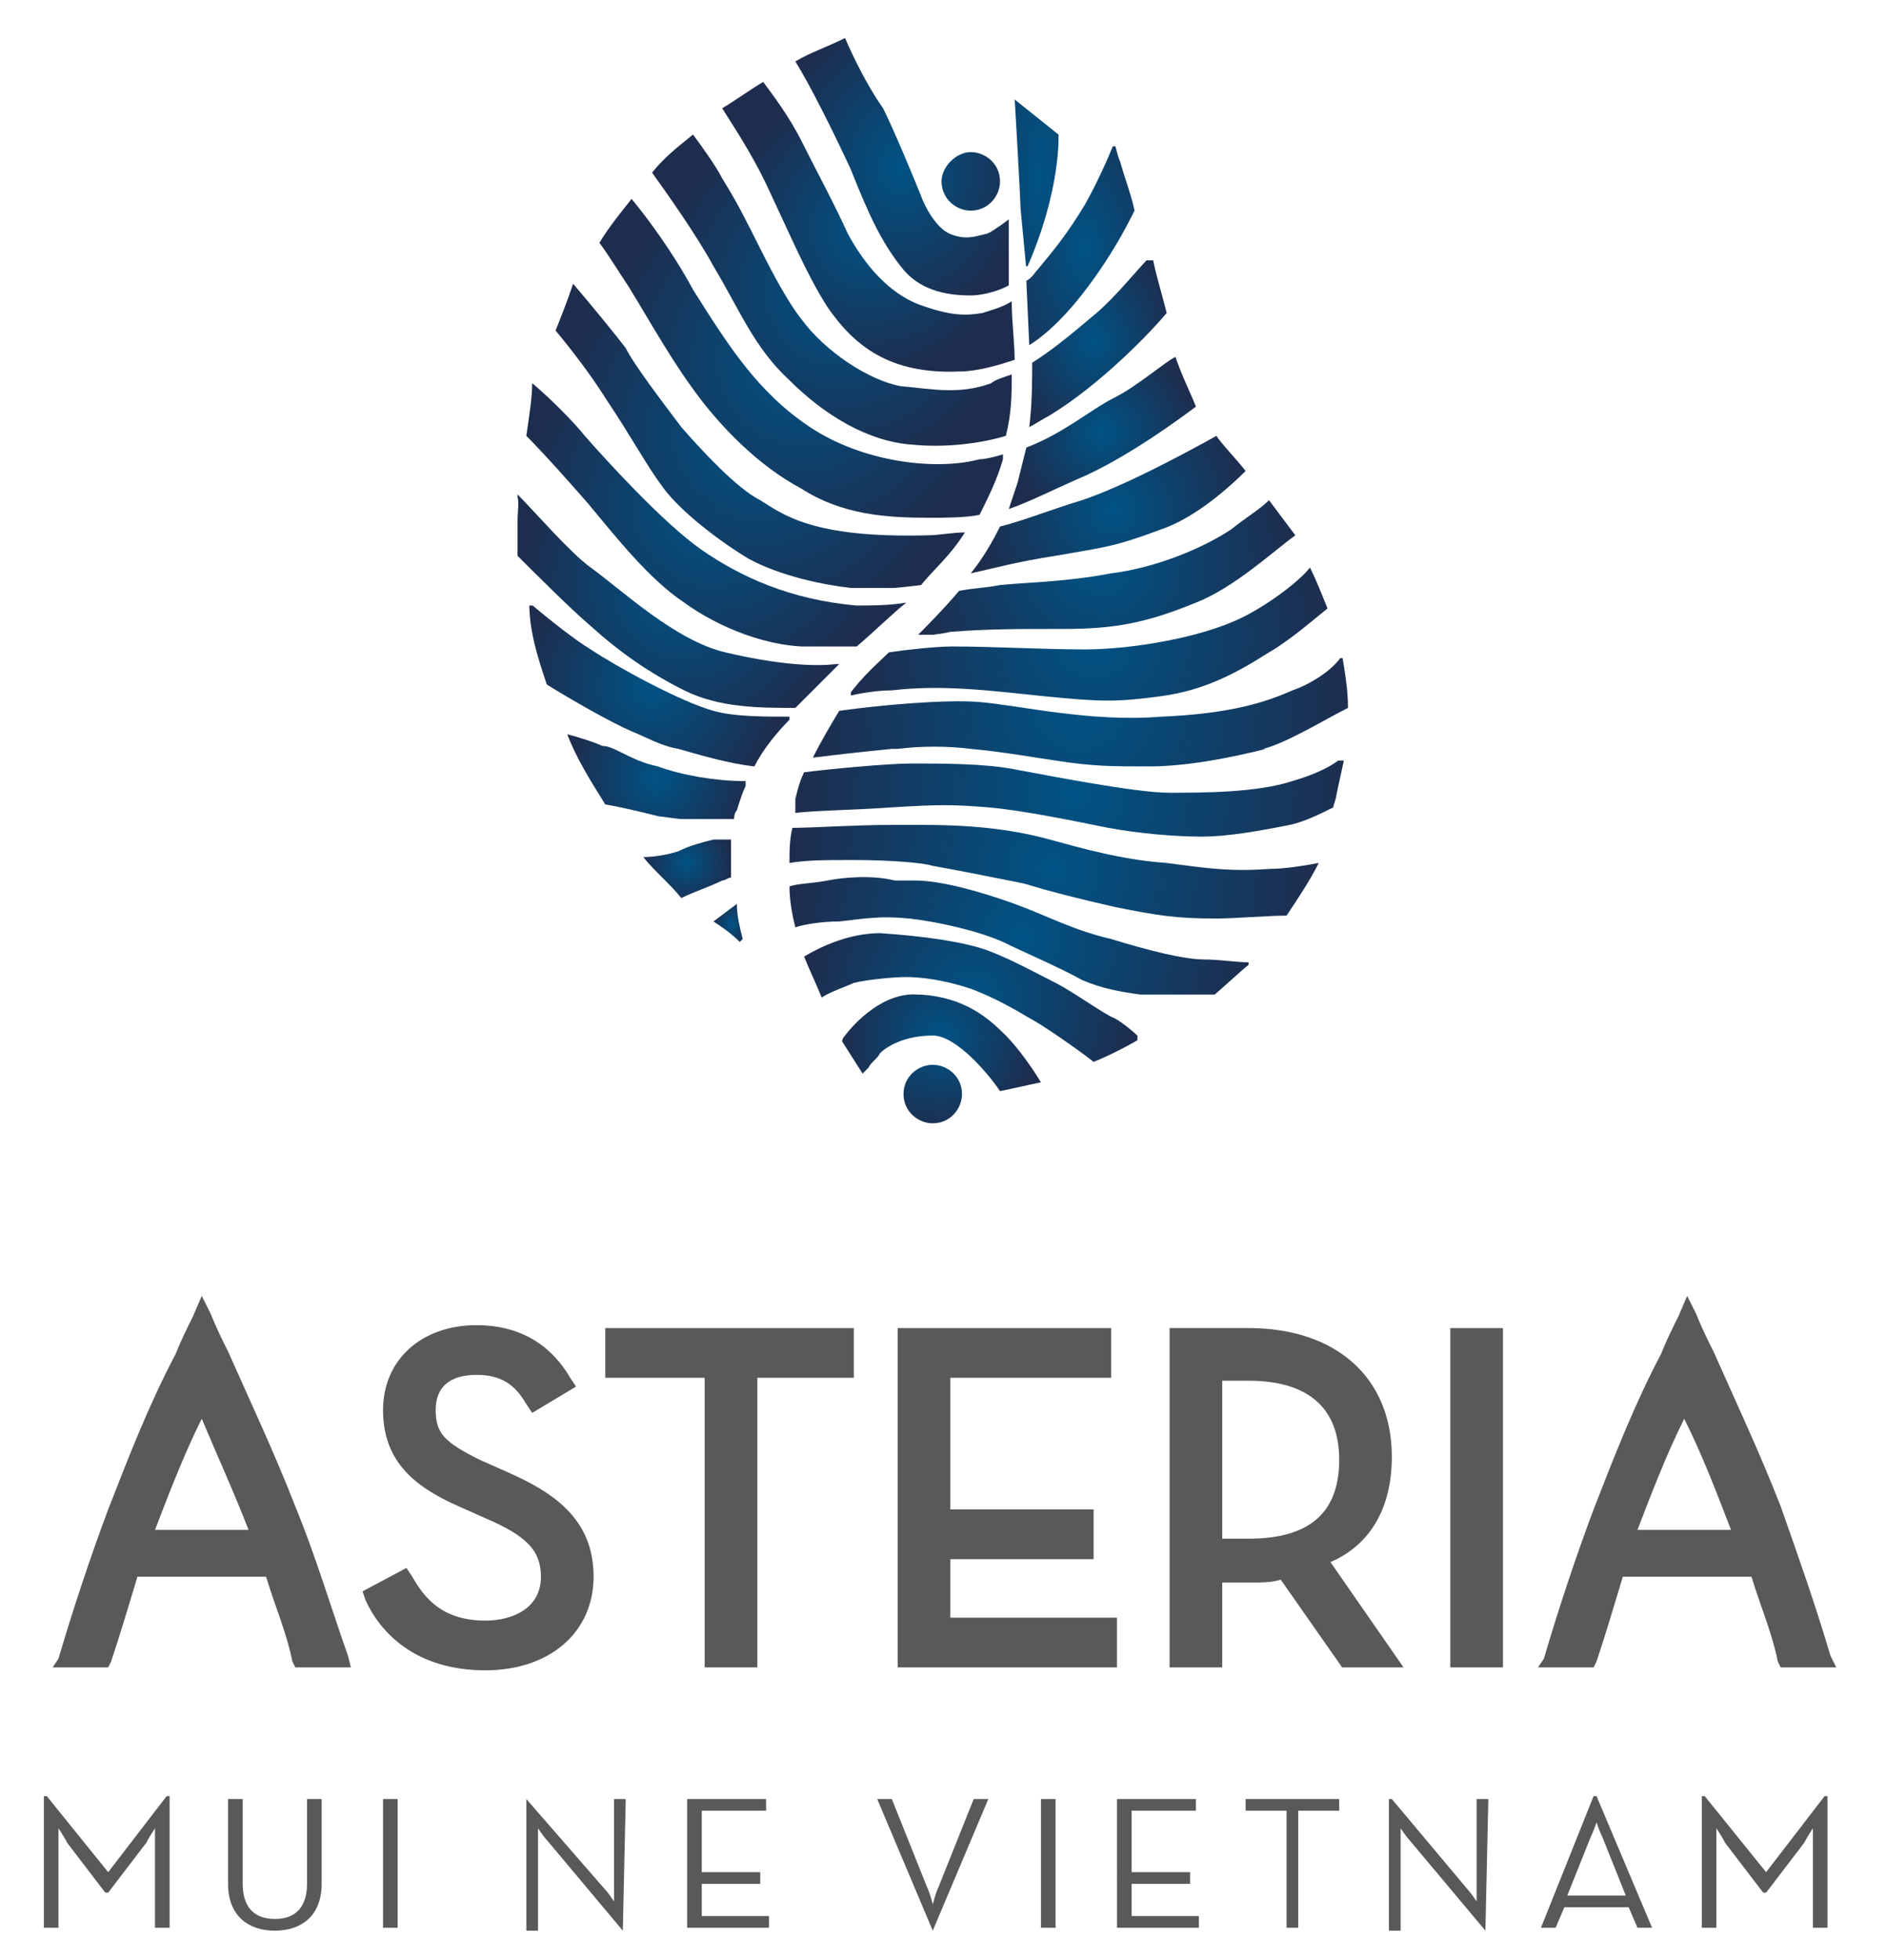 <?xml version="1.0" encoding="UTF-8"?>
<!-- Generator: Adobe Illustrator 27.8.1, SVG Export Plug-In . SVG Version: 6.00 Build 0)  -->
<svg xmlns="http://www.w3.org/2000/svg" xmlns:xlink="http://www.w3.org/1999/xlink" version="1.1" id="Layer_1" x="0px" y="0px" viewBox="0 0 64.5 67" style="enable-background:new 0 0 64.5 67;" xml:space="preserve">
<style type="text/css">
	.st0{fill:#58595B;}
	
		.st1{clip-path:url(#SVGID_00000012432588246623533360000000548206968553764031_);fill:url(#SVGID_00000080192425483967084120000016832475664825178249_);}
	.st2{clip-path:url(#SVGID_00000012465281723581260820000005446567763639159690_);}
	
		.st3{clip-path:url(#SVGID_00000166678174140498138730000017564436193757442178_);fill:url(#SVGID_00000144322641100992222000000002506029383479018146_);}
	
		.st4{clip-path:url(#SVGID_00000150078420658165042540000000498527108998991020_);fill:url(#SVGID_00000114794627939970953870000014786399700163735473_);}
	
		.st5{clip-path:url(#SVGID_00000103945013169342778820000002015701177836487604_);fill:url(#SVGID_00000139292042285080533550000012800293904128627607_);}
	
		.st6{clip-path:url(#SVGID_00000111904136547636893490000000307398258781542569_);fill:url(#SVGID_00000073710617527576837900000014653905261112686737_);}
	
		.st7{clip-path:url(#SVGID_00000145058274332000498790000013834907508280720571_);fill:url(#SVGID_00000050644574481959932190000013396418325032705675_);}
	
		.st8{clip-path:url(#SVGID_00000142149287126515218660000003032009047017437608_);fill:url(#SVGID_00000106116989280264788780000011168080463334587034_);}
	
		.st9{clip-path:url(#SVGID_00000128470395790343266030000006681878849877806774_);fill:url(#SVGID_00000132074017636631557620000005718651290681439664_);}
	
		.st10{clip-path:url(#SVGID_00000160161523305304263690000010806779392436976566_);fill:url(#SVGID_00000069379055845877509740000007938835081483191727_);}
	
		.st11{clip-path:url(#SVGID_00000054256902440188042270000004079058668882322078_);fill:url(#SVGID_00000083782822714504023280000017267543280359960747_);}
	
		.st12{clip-path:url(#SVGID_00000094607969743022045470000014115261740756946583_);fill:url(#SVGID_00000085970263854083806040000008269214661784724614_);}
	
		.st13{clip-path:url(#SVGID_00000043432167743857234340000009935235481057695667_);fill:url(#SVGID_00000035524561869027260130000008066329641463343775_);}
	
		.st14{clip-path:url(#SVGID_00000118364241306834900240000015733413603504436888_);fill:url(#SVGID_00000132786868898330091390000012740042609569024411_);}
	.st15{clip-path:url(#SVGID_00000098214328770322389700000013751507879381789338_);}
	
		.st16{clip-path:url(#SVGID_00000129164134162277905920000006976303651646912143_);fill:url(#SVGID_00000079443708335944037570000008629479447705172141_);}
	
		.st17{clip-path:url(#SVGID_00000116237857109760356910000004281598171225733304_);fill:url(#SVGID_00000089572348212394018270000015150120375830299027_);}
	
		.st18{clip-path:url(#SVGID_00000154424737434905032190000003395618993987387296_);fill:url(#SVGID_00000091698141196815272640000015583617041739120545_);}
	
		.st19{clip-path:url(#SVGID_00000173840555814719840940000006533186687451565466_);fill:url(#SVGID_00000023993059511195302410000007144259707878955938_);}
	
		.st20{clip-path:url(#SVGID_00000176003193362043346780000000237881972391642023_);fill:url(#SVGID_00000165938645743388669370000017857882748933908097_);}
	
		.st21{clip-path:url(#SVGID_00000033364500468377186470000007980370874596971665_);fill:url(#SVGID_00000138571047905445800380000003687982316097089674_);}
	
		.st22{clip-path:url(#SVGID_00000115488716126760310450000017363590436817005225_);fill:url(#SVGID_00000034788541702265923090000010072473466949712822_);}
	
		.st23{clip-path:url(#SVGID_00000018953559174138929160000013799863330833442220_);fill:url(#SVGID_00000103240565175823246050000004733095782754496928_);}
	
		.st24{clip-path:url(#SVGID_00000018955866415008752620000017735079336318459530_);fill:url(#SVGID_00000029744132493921130350000013638326671853371524_);}
	
		.st25{clip-path:url(#SVGID_00000084492020306872399320000011375464947379466625_);fill:url(#SVGID_00000032619547686541218930000002803789072028326036_);}
	
		.st26{clip-path:url(#SVGID_00000098903741047650194990000005807402141325999533_);fill:url(#SVGID_00000168086581296803819060000012039124865913646976_);}
	
		.st27{clip-path:url(#SVGID_00000129184480105249915320000011010554275179992456_);fill:url(#SVGID_00000031895630819804511080000000738120277637338550_);}
	
		.st28{clip-path:url(#SVGID_00000042726844763244317330000010438464348605061281_);fill:url(#SVGID_00000065036238826410818910000016710626819525097093_);}
	
		.st29{clip-path:url(#SVGID_00000011735615719606985040000001816664625285823419_);fill:url(#SVGID_00000097501662117547982750000017256648523277891239_);}
</style>
<g>
	<path class="st0" d="M5.3,52.3C5.3,52.3,5.3,52.3,5.3,52.3c0.5-1.3,1-2.6,1.6-3.8C7.4,49.7,8,51,8.5,52.3c0,0,0,0,0,0H5.3z    M10.1,51.5c-0.7-1.8-1.5-3.5-2.3-5.3c-0.2-0.4-0.4-0.8-0.6-1.3l-0.3-0.6L6.6,45c-0.2,0.4-0.4,0.8-0.6,1.3   c-0.9,1.7-1.6,3.5-2.3,5.3c-0.6,1.6-1.2,3.4-1.7,5.1L1.8,57h1.9l0.1-0.2c0.3-0.9,0.6-1.9,0.9-2.9h4.4c0.3,1,0.7,1.9,0.9,2.9   l0.1,0.2H12l-0.1-0.4C11.3,54.9,10.8,53.2,10.1,51.5"></path>
	<path class="st0" d="M17.3,50.3l-0.9-0.4c-1.2-0.6-1.5-0.9-1.5-1.7c0-0.8,0.5-1.2,1.4-1.2c0.8,0,1.3,0.3,1.7,1l0.2,0.3l1.5-0.9   l-0.2-0.3c-0.7-1.2-1.8-1.8-3.2-1.8c-1.9,0-3.2,1.2-3.2,2.9c0,1.7,1,2.6,2.6,3.3l0.9,0.4c1.4,0.6,1.9,1.1,1.9,2   c0,1.1-1,1.5-1.9,1.5c-1.5,0-2.1-0.8-2.5-1.5l-0.2-0.3l-1.5,0.8l0.1,0.3c0.5,1.1,1.7,2.4,4.1,2.4c2.2,0,3.7-1.3,3.7-3.2   C20.3,51.9,18.9,51,17.3,50.3"></path>
	<polygon class="st0" points="20.7,47.1 24.1,47.1 24.1,57 25.9,57 25.9,47.1 29.2,47.1 29.2,45.4 20.7,45.4  "></polygon>
	<rect x="49.6" y="45.4" class="st0" width="1.8" height="11.6"></rect>
	<path class="st0" d="M56,52.3C56.1,52.3,56.1,52.3,56,52.3c0.5-1.3,1-2.6,1.6-3.8c0.6,1.2,1.1,2.5,1.6,3.8c0,0,0,0,0,0H56z    M62.6,56.6c-0.5-1.7-1.1-3.4-1.7-5.1c-0.7-1.8-1.5-3.5-2.3-5.3c-0.2-0.4-0.4-0.8-0.6-1.3l-0.3-0.6L57.4,45   c-0.2,0.4-0.4,0.8-0.6,1.3c-0.9,1.7-1.6,3.5-2.3,5.3c-0.6,1.6-1.2,3.4-1.7,5.1L52.6,57h1.9l0.1-0.2c0.3-0.9,0.6-1.9,0.9-2.9h4.4   c0.3,1,0.7,1.9,0.9,2.9l0.1,0.2h1.9L62.6,56.6z"></path>
	<path class="st0" d="M41.8,52.5v-5.3h0.9c2,0,3.1,0.9,3.1,2.7c0,1.8-1,2.7-3.1,2.7H41.8z M47.6,49.8c0-2.7-1.9-4.4-4.9-4.4H40V57   h1.8v-2.9h1c0.3,0,0.7,0,1-0.1l2.1,3H48l-2.5-3.6C46.9,52.8,47.6,51.5,47.6,49.8"></path>
	<polygon class="st0" points="32.5,53.3 37.4,53.3 37.4,51.6 32.5,51.6 32.5,47.1 38,47.1 38,45.4 30.7,45.4 30.7,57 38.2,57    38.2,55.3 32.5,55.3  "></polygon>
	<g>
		<defs>
			<path id="SVGID_1_" d="M32.2,6.2c0,0.6,0.5,1,1,1c0.6,0,1-0.5,1-1c0-0.6-0.5-1-1-1C32.7,5.2,32.2,5.7,32.2,6.2 M27.2,2.1     c0.5,0.8,1.3,2.4,1.9,3.7c0.6,1.5,1,2.4,1.7,3.3c0.6,0.8,1.5,1,2.4,1c0.3,0,0.9-0.1,1.4-0.4c0-0.6-0.1-1.4-0.1-2.2     C34.1,7.8,33.8,8,33.7,8c-0.4,0.1-0.7,0.2-1.2,0c-0.5-0.2-0.9-1-1-1.3c-0.2-0.5-0.9-2.2-1.3-3C29.7,3,29.2,2,28.9,1.3     C28.3,1.6,27.7,1.8,27.2,2.1"></path>
		</defs>
		<clipPath id="SVGID_00000080909705664177178220000016229275964134653057_">
			<use xlink:href="#SVGID_1_" style="overflow:visible;"></use>
		</clipPath>
		
			<radialGradient id="SVGID_00000109716143892568615420000001062937732519132838_" cx="-353.23" cy="454.641" r="0.159" gradientTransform="matrix(27.866 0 0 -33.833 9873.966 15387.567)" gradientUnits="userSpaceOnUse">
			<stop offset="0" style="stop-color:#005385"></stop>
			<stop offset="1" style="stop-color:#1E2D4E"></stop>
		</radialGradient>
		
			<rect x="27.2" y="1.3" style="clip-path:url(#SVGID_00000080909705664177178220000016229275964134653057_);fill:url(#SVGID_00000109716143892568615420000001062937732519132838_);" width="7.3" height="8.9"></rect>
	</g>
	<g>
		<defs>
			<path id="SVGID_00000147931806475190008970000014182140355889871765_" d="M32.2,6.2c0,0.6,0.5,1,1,1c0.6,0,1-0.5,1-1     c0-0.6-0.5-1-1-1C32.7,5.2,32.2,5.7,32.2,6.2 M27.2,2.1c0.5,0.8,1.3,2.4,1.9,3.7c0.6,1.5,1,2.4,1.7,3.3c0.6,0.8,1.5,1,2.4,1     c0.3,0,0.9-0.1,1.4-0.4c0-0.6-0.1-1.4-0.1-2.2C34.1,7.8,33.8,8,33.7,8c-0.4,0.1-0.7,0.2-1.2,0c-0.5-0.2-0.9-1-1-1.3     c-0.2-0.5-0.9-2.2-1.3-3C29.7,3,29.2,2,28.9,1.3C28.3,1.6,27.7,1.8,27.2,2.1"></path>
		</defs>
		<clipPath id="SVGID_00000066500254683229924250000006618011967490546323_">
			<use xlink:href="#SVGID_00000147931806475190008970000014182140355889871765_" style="overflow:visible;"></use>
		</clipPath>
		<g style="clip-path:url(#SVGID_00000066500254683229924250000006618011967490546323_);">
			<defs>
				<rect id="SVGID_00000168806639048555380510000010810184982301220533_" x="26" y="-12.7" width="7.3" height="8.7"></rect>
			</defs>
			<clipPath id="SVGID_00000011023561131221294750000011588088298273266853_">
				<use xlink:href="#SVGID_00000168806639048555380510000010810184982301220533_" style="overflow:visible;"></use>
			</clipPath>
			
				<radialGradient id="SVGID_00000125588471182845472030000007331658078410651304_" cx="-353.034" cy="452.001" r="0.159" gradientTransform="matrix(27.006 0 0 -32.03 9563.506 14468.773)" gradientUnits="userSpaceOnUse">
				<stop offset="0" style="stop-color:#AB3E96"></stop>
				<stop offset="0.27" style="stop-color:#A33B92"></stop>
				<stop offset="0.695" style="stop-color:#8C3488"></stop>
				<stop offset="1" style="stop-color:#782E7E"></stop>
			</radialGradient>
			
				<rect x="26" y="-12.7" style="clip-path:url(#SVGID_00000011023561131221294750000011588088298273266853_);fill:url(#SVGID_00000125588471182845472030000007331658078410651304_);" width="7.3" height="8.7"></rect>
		</g>
	</g>
	<g>
		<defs>
			<path id="SVGID_00000111892860505774850870000018282034992832405647_" d="M20.7,27.5c0.6,0.1,1.4,0.3,1.8,0.4     c0.7,0.1,1.6,0.2,2.1,0.2c0.1,0,0.3,0,0.5,0c0-0.1,0-0.3,0.1-0.4c0.1-0.3,0.2-0.7,0.4-1l-0.2,0c-0.9,0-2.1-0.2-2.9-0.5     c-0.5-0.1-0.9-0.3-1.3-0.5h0c-0.2-0.1-0.4-0.2-0.6-0.2c-0.2-0.1-0.8-0.3-1.2-0.4C19.7,25.9,20.2,26.7,20.7,27.5"></path>
		</defs>
		<clipPath id="SVGID_00000170963993095935043980000004092684538714175385_">
			<use xlink:href="#SVGID_00000111892860505774850870000018282034992832405647_" style="overflow:visible;"></use>
		</clipPath>
		
			<radialGradient id="SVGID_00000147901653486812280280000016924980509217235840_" cx="-351.476" cy="457.087" r="0.159" gradientTransform="matrix(19.622 0 0 -19.622 6919.142 8995.573)" gradientUnits="userSpaceOnUse">
			<stop offset="0" style="stop-color:#005385"></stop>
			<stop offset="1" style="stop-color:#1E2D4E"></stop>
		</radialGradient>
		
			<rect x="19.3" y="25" style="clip-path:url(#SVGID_00000170963993095935043980000004092684538714175385_);fill:url(#SVGID_00000147901653486812280280000016924980509217235840_);" width="6.2" height="3"></rect>
	</g>
	<g>
		<defs>
			<path id="SVGID_00000026885844143144908520000015264032292973105588_" d="M24.4,31.5c0.3,0.2,0.6,0.4,0.9,0.7l0.1-0.1     c-0.1-0.4-0.2-0.8-0.2-1.2L24.4,31.5z"></path>
		</defs>
		<clipPath id="SVGID_00000164507842303755751790000014289425717070647997_">
			<use xlink:href="#SVGID_00000026885844143144908520000015264032292973105588_" style="overflow:visible;"></use>
		</clipPath>
		
			<radialGradient id="SVGID_00000081616931193416810100000000999226407757105300_" cx="-352.639" cy="456.872" r="0.159" gradientTransform="matrix(4.079 0 0 -5.223 1463.427 2417.827)" gradientUnits="userSpaceOnUse">
			<stop offset="0" style="stop-color:#005385"></stop>
			<stop offset="1" style="stop-color:#1E2D4E"></stop>
		</radialGradient>
		
			<rect x="24.4" y="30.9" style="clip-path:url(#SVGID_00000164507842303755751790000014289425717070647997_);fill:url(#SVGID_00000081616931193416810100000000999226407757105300_);" width="1" height="1.3"></rect>
	</g>
	<g>
		<defs>
			<path id="SVGID_00000079463107655127831780000005202933236493758373_" d="M24.4,28.7c-0.4,0.1-0.8,0.2-1.2,0.4     c-0.3,0.1-0.8,0.2-1.2,0.2c0.4,0.5,0.9,0.9,1.3,1.4c0.4-0.2,1-0.4,1.4-0.6c0.1,0,0.2-0.1,0.3-0.1c0-0.4,0-0.9,0-1.3L24.4,28.7z"></path>
		</defs>
		<clipPath id="SVGID_00000139986845459060063010000004306870713546732724_">
			<use xlink:href="#SVGID_00000079463107655127831780000005202933236493758373_" style="overflow:visible;"></use>
		</clipPath>
		
			<radialGradient id="SVGID_00000087383605140280796960000010238805184234015872_" cx="-351.528" cy="456.759" r="0.159" gradientTransform="matrix(9.529 0 0 -9.529 3373.169 4381.985)" gradientUnits="userSpaceOnUse">
			<stop offset="0" style="stop-color:#005385"></stop>
			<stop offset="1" style="stop-color:#1E2D4E"></stop>
		</radialGradient>
		
			<rect x="22" y="28.6" style="clip-path:url(#SVGID_00000139986845459060063010000004306870713546732724_);fill:url(#SVGID_00000087383605140280796960000010238805184234015872_);" width="3" height="2.1"></rect>
	</g>
	<g>
		<defs>
			<path id="SVGID_00000004514077092270067110000008439528853122796424_" d="M19,11.3c0.5,0.6,1.2,1.5,1.7,2.3c1,1.5,1.4,2.3,2,3.1     c0.6,0.8,1.9,1.8,2.9,2.4c1.1,0.6,2.6,0.9,3.5,1c0.6,0.1,1.6,0,2.4-0.1c0.4-0.5,1-1,1.5-1.8c-0.4,0-0.9,0.1-1.3,0.1     c-3.9,0.1-4.9-0.7-5.7-1.2c-0.8-0.4-2-1.7-2.7-2.5c-0.6-0.8-1.6-2.1-1.9-2.7c-0.3-0.4-1.2-1.5-1.8-2.2     C19.4,10.3,19.2,10.8,19,11.3"></path>
		</defs>
		<clipPath id="SVGID_00000148646306067748503080000018391035703149544616_">
			<use xlink:href="#SVGID_00000004514077092270067110000008439528853122796424_" style="overflow:visible;"></use>
		</clipPath>
		
			<radialGradient id="SVGID_00000089537618951561587280000000644764715827368367_" cx="-352.195" cy="456.77" r="0.159" gradientTransform="matrix(44.376 0 0 -44.376 15654.918 20284.469)" gradientUnits="userSpaceOnUse">
			<stop offset="0" style="stop-color:#005385"></stop>
			<stop offset="1" style="stop-color:#1E2D4E"></stop>
		</radialGradient>
		
			<rect x="19" y="9.7" style="clip-path:url(#SVGID_00000148646306067748503080000018391035703149544616_);fill:url(#SVGID_00000089537618951561587280000000644764715827368367_);" width="14.1" height="10.4"></rect>
	</g>
	<g>
		<defs>
			<path id="SVGID_00000090277087794000449810000017403405167353791124_" d="M18,14.9c0.6,0.6,1.4,1.5,2.1,2.3     c1,1.2,2.1,2.6,3.3,3.4c1.1,0.8,2.9,1.6,4.6,1.5c0.2,0,0.4,0,0.5,0c0.2,0,0.6,0,0.8,0c0.7-0.6,1.3-1.2,1.7-1.5     c-0.6,0.1-1.2,0.1-1.7,0.1c-2.3-0.2-4-1-5.3-1.9c-1.3-0.9-3.3-3.1-4-3.9c-0.4-0.5-1.2-1.3-1.8-1.8C18.2,13.6,18.1,14.2,18,14.9"></path>
		</defs>
		<clipPath id="SVGID_00000028296455223756870470000016769743407074456996_">
			<use xlink:href="#SVGID_00000090277087794000449810000017403405167353791124_" style="overflow:visible;"></use>
		</clipPath>
		
			<radialGradient id="SVGID_00000084513834673575535130000009694750483017891263_" cx="-352.02" cy="456.931" r="0.159" gradientTransform="matrix(41.221 0 0 -41.221 14535.019 18852.5)" gradientUnits="userSpaceOnUse">
			<stop offset="0" style="stop-color:#005385"></stop>
			<stop offset="1" style="stop-color:#1E2D4E"></stop>
		</radialGradient>
		
			<rect x="18" y="13" style="clip-path:url(#SVGID_00000028296455223756870470000016769743407074456996_);fill:url(#SVGID_00000084513834673575535130000009694750483017891263_);" width="13.1" height="9.1"></rect>
	</g>
	<g>
		<defs>
			<path id="SVGID_00000061445218901360400370000011326614483166216378_" d="M17.7,17.8c0,0.4,0,0.8,0,1.2c0.7,0.7,1.8,1.8,2.5,2.4     c1,0.9,2,1.6,3.2,2.2c1.2,0.6,2.6,0.6,3.8,0.6c0.5-0.5,1-1,1.5-1.5l-0.1,0c-0.8,0.1-2.1,0-3.8-0.4c-1.7-0.4-3.5-2.1-4.6-2.9     c-0.7-0.5-1.9-1.9-2.6-2.6C17.8,17,17.7,17.4,17.7,17.8"></path>
		</defs>
		<clipPath id="SVGID_00000120535058131293187640000009105728455357526147_">
			<use xlink:href="#SVGID_00000061445218901360400370000011326614483166216378_" style="overflow:visible;"></use>
		</clipPath>
		
			<radialGradient id="SVGID_00000066508702332981799630000015726561729939280566_" cx="-351.835" cy="456.989" r="0.159" gradientTransform="matrix(34.865 0 0 -34.865 12289.942 15953.225)" gradientUnits="userSpaceOnUse">
			<stop offset="0" style="stop-color:#005385"></stop>
			<stop offset="1" style="stop-color:#1E2D4E"></stop>
		</radialGradient>
		
			<rect x="17.7" y="16.7" style="clip-path:url(#SVGID_00000120535058131293187640000009105728455357526147_);fill:url(#SVGID_00000066508702332981799630000015726561729939280566_);" width="11.1" height="7.5"></rect>
	</g>
	<g>
		<defs>
			<path id="SVGID_00000087406909720505091260000013181335114924883636_" d="M20.5,8.3c0.3,0.4,0.6,0.9,1,1.5     c0.8,1.3,1.5,2.6,2.5,3.9c0.7,0.9,1.9,2.2,3.4,3c1.4,0.9,2.9,1,4.4,1c0.5,0,1.2,0,1.7-0.1c0.3-0.6,0.6-1.2,0.8-1.9     c0-0.1,0-0.1,0.1-0.2c-0.3,0.1-0.7,0.2-0.9,0.2c-1.5,0.4-4,0.1-5.8-1.1c-1.8-1.2-2.8-2.8-4-4.7c-0.7-1.3-1.6-2.5-2.1-3.1     C21.2,7.3,20.8,7.8,20.5,8.3"></path>
		</defs>
		<clipPath id="SVGID_00000047766711224113817720000005677525288967921289_">
			<use xlink:href="#SVGID_00000087406909720505091260000013181335114924883636_" style="overflow:visible;"></use>
		</clipPath>
		
			<radialGradient id="SVGID_00000098182074869678555110000006312404880908539053_" cx="-352.369" cy="456.4" r="0.159" gradientTransform="matrix(43.503 0 0 -43.503 15356.557 19867.086)" gradientUnits="userSpaceOnUse">
			<stop offset="0" style="stop-color:#005385"></stop>
			<stop offset="1" style="stop-color:#1E2D4E"></stop>
		</radialGradient>
		
			<rect x="20.5" y="6.8" style="clip-path:url(#SVGID_00000047766711224113817720000005677525288967921289_);fill:url(#SVGID_00000098182074869678555110000006312404880908539053_);" width="13.8" height="11"></rect>
	</g>
	<g>
		<defs>
			<path id="SVGID_00000178895728101547321600000012592295771436084612_" d="M22.3,5.9c0.5,0.7,1.5,2.1,2.1,3.2     c0.9,1.5,1.4,2.8,2.6,3.9c1.2,1.2,2.7,2.1,4.2,2.2c1,0.1,2.2,0,3.2-0.3c0.2-0.8,0.2-1.4,0.2-2.1c-0.3,0.1-0.6,0.2-0.7,0.3     c-1.1,0.4-2,0.2-3.1,0.1c-1.1-0.2-2.6-1.2-3.4-2.3c-0.4-0.5-0.9-1.4-1.4-2.4c-0.5-1-0.8-1.6-1.3-2.4C24.5,5.7,24,5,23.7,4.6     C23.2,5,22.7,5.4,22.3,5.9"></path>
		</defs>
		<clipPath id="SVGID_00000150066685301190014240000013652132395215837084_">
			<use xlink:href="#SVGID_00000178895728101547321600000012592295771436084612_" style="overflow:visible;"></use>
		</clipPath>
		
			<radialGradient id="SVGID_00000093177763402693101900000009959540758909613215_" cx="-352.561" cy="455.771" r="0.159" gradientTransform="matrix(38.895 0 0 -38.895 13741.469 17737.236)" gradientUnits="userSpaceOnUse">
			<stop offset="0" style="stop-color:#005385"></stop>
			<stop offset="1" style="stop-color:#1E2D4E"></stop>
		</radialGradient>
		
			<rect x="22.3" y="4.6" style="clip-path:url(#SVGID_00000150066685301190014240000013652132395215837084_);fill:url(#SVGID_00000093177763402693101900000009959540758909613215_);" width="12.4" height="10.8"></rect>
	</g>
	<g>
		<defs>
			<path id="SVGID_00000085223477674121272300000005559416164726138246_" d="M18.7,23.4c0.8,0.5,2.2,1.3,2.9,1.6     c0.5,0.2,1,0.5,1.6,0.6c0.7,0.2,1.7,0.5,2.6,0.6c0.3-0.6,0.8-1.2,1.3-1.7c-1,0-2,0-2.7-0.2c-1.1-0.3-3.3-1.5-4.2-2.1     c-0.5-0.3-1.4-1-2.1-1.6C18.1,21.6,18.4,22.5,18.7,23.4"></path>
		</defs>
		<clipPath id="SVGID_00000024000397723041450020000007795836563910401965_">
			<use xlink:href="#SVGID_00000085223477674121272300000005559416164726138246_" style="overflow:visible;"></use>
		</clipPath>
		
			<radialGradient id="SVGID_00000052783947886246540740000006740882073850631566_" cx="-351.651" cy="457.105" r="0.159" gradientTransform="matrix(28.396 0 0 -28.396 10007.873 13003.269)" gradientUnits="userSpaceOnUse">
			<stop offset="0" style="stop-color:#005385"></stop>
			<stop offset="1" style="stop-color:#1E2D4E"></stop>
		</radialGradient>
		
			<rect x="18" y="20.7" style="clip-path:url(#SVGID_00000024000397723041450020000007795836563910401965_);fill:url(#SVGID_00000052783947886246540740000006740882073850631566_);" width="9" height="5.6"></rect>
	</g>
	<g>
		<defs>
			<path id="SVGID_00000176752446256395787760000008682063418105228190_" d="M24.7,3.7c0.3,0.5,1,1.5,1.6,2.8c0.8,1.7,1.3,2.9,2,4     c0.9,1.3,2.1,2.3,4.5,2.2c0.6,0,1.3-0.2,1.9-0.4c0-0.6-0.1-1.3-0.1-2c-0.3,0.2-0.7,0.3-1,0.4c-0.6,0.1-1.1,0.1-2.2-0.3     c-1-0.4-1.8-1.3-2.4-2.4c-0.5-1.1-1-2-1.6-3.2C27,4,26.4,3.2,26.1,2.8C25.6,3.1,25.2,3.4,24.7,3.7"></path>
		</defs>
		<clipPath id="SVGID_00000017513000187476949240000015600141744046633871_">
			<use xlink:href="#SVGID_00000176752446256395787760000008682063418105228190_" style="overflow:visible;"></use>
		</clipPath>
		
			<radialGradient id="SVGID_00000021813376028531105880000003409056248955319944_" cx="-352.9" cy="454.619" r="0.159" gradientTransform="matrix(31.301 0 0 -31.301 11075.908 14237.871)" gradientUnits="userSpaceOnUse">
			<stop offset="0" style="stop-color:#005385"></stop>
			<stop offset="1" style="stop-color:#1E2D4E"></stop>
		</radialGradient>
		
			<rect x="24.7" y="2.8" style="clip-path:url(#SVGID_00000017513000187476949240000015600141744046633871_);fill:url(#SVGID_00000021813376028531105880000003409056248955319944_);" width="10" height="10"></rect>
	</g>
	<g>
		<defs>
			<path id="SVGID_00000034792536782902864480000015884258548288666038_" d="M34.9,7.1L34.9,7.1L34.9,7.1     C34.9,7.1,34.9,7.1,34.9,7.1 M34.9,7.1C34.9,7.1,34.9,7.1,34.9,7.1L34.9,7.1z"></path>
		</defs>
		<clipPath id="SVGID_00000017510476021654435890000012147399504827877010_">
			<use xlink:href="#SVGID_00000034792536782902864480000015884258548288666038_" style="overflow:visible;"></use>
		</clipPath>
		
			<radialGradient id="SVGID_00000165947835481023142740000006416605830897713827_" cx="-1183.909" cy="328.572" r="0.159" gradientTransform="matrix(6.725310e-02 0 0 -1.077 114.571 360.997)" gradientUnits="userSpaceOnUse">
			<stop offset="0" style="stop-color:#005385"></stop>
			<stop offset="1" style="stop-color:#1E2D4E"></stop>
		</radialGradient>
		
			<rect x="34.9" y="7.1" style="clip-path:url(#SVGID_00000017510476021654435890000012147399504827877010_);fill:url(#SVGID_00000165947835481023142740000006416605830897713827_);" width="0" height="0"></rect>
	</g>
	<g>
		<defs>
			<path id="SVGID_00000123430390152024814110000012379108038338208173_" d="M34.9,7.1L34.9,7.1L34.9,7.1     C34.9,7.1,34.9,7.1,34.9,7.1 M34.9,7.1C34.9,7.1,34.9,7.1,34.9,7.1L34.9,7.1z"></path>
		</defs>
		<clipPath id="SVGID_00000103964903924804096690000015577254125178923147_">
			<use xlink:href="#SVGID_00000123430390152024814110000012379108038338208173_" style="overflow:visible;"></use>
		</clipPath>
		<g style="clip-path:url(#SVGID_00000103964903924804096690000015577254125178923147_);">
			<defs>
				<rect id="SVGID_00000052076354191792775490000015404921655751209353_" x="34.9" y="7.1" width="0" height="0"></rect>
			</defs>
			<clipPath id="SVGID_00000183939815436018298040000016495617925586141877_">
				<use xlink:href="#SVGID_00000052076354191792775490000015404921655751209353_" style="overflow:visible;"></use>
			</clipPath>
			
				<radialGradient id="SVGID_00000139975345498682202750000004008351618240958356_" cx="-355.909" cy="458.394" r="0.159" gradientTransform="matrix(15.01 0 0 -240.395 5377.67 110201.492)" gradientUnits="userSpaceOnUse">
				<stop offset="0" style="stop-color:#AB3E96"></stop>
				<stop offset="0.27" style="stop-color:#A33B92"></stop>
				<stop offset="0.695" style="stop-color:#8C3488"></stop>
				<stop offset="1" style="stop-color:#782E7E"></stop>
			</radialGradient>
			
				<rect x="34.9" y="7.1" style="clip-path:url(#SVGID_00000183939815436018298040000016495617925586141877_);fill:url(#SVGID_00000139975345498682202750000004008351618240958356_);" width="0" height="0"></rect>
		</g>
	</g>
	<g>
		<defs>
			<path id="SVGID_00000119082893785258879960000005771166731904420770_" d="M34.9,7.1L34.9,7.1l0.2,2.1c1.2-2.7,1.1-4.6,1.1-4.6     l-1.5-1.2C34.7,3.3,34.9,6.8,34.9,7.1"></path>
		</defs>
		<clipPath id="SVGID_00000174563647584174213900000003719848231119436213_">
			<use xlink:href="#SVGID_00000119082893785258879960000005771166731904420770_" style="overflow:visible;"></use>
		</clipPath>
		
			<radialGradient id="SVGID_00000140695864155289390520000001997835478984878263_" cx="-355.192" cy="457.026" r="0.159" gradientTransform="matrix(18.34 0 0 -73.476 6549.78 33586.512)" gradientUnits="userSpaceOnUse">
			<stop offset="0" style="stop-color:#005385"></stop>
			<stop offset="1" style="stop-color:#1E2D4E"></stop>
		</radialGradient>
		
			<rect x="34.7" y="3.3" style="clip-path:url(#SVGID_00000174563647584174213900000003719848231119436213_);fill:url(#SVGID_00000140695864155289390520000001997835478984878263_);" width="1.6" height="5.8"></rect>
	</g>
	<g>
		<defs>
			<path id="SVGID_00000107550350063342950860000010522562461094109367_" d="M30.9,37.4c0,0.6,0.5,1,1,1c0.6,0,1-0.5,1-1     c0-0.6-0.5-1-1-1C31.4,36.4,30.9,36.8,30.9,37.4 M28.9,35.4c-0.1,0.1-0.1,0.2-0.1,0.2l0.7,1.1c0,0,0.1-0.1,0.2-0.2     c0.1-0.2,0.3-0.3,0.4-0.5c0.2-0.2,0.8-0.6,1.8-0.6c0.8,0,1.9,1.3,2.3,1.9c0.5-0.1,0.9-0.2,1.4-0.3c-0.3-0.5-0.8-1.2-1.2-1.6     c-0.6-0.6-1.4-1.3-2.9-1.4c0,0-0.1,0-0.1,0C30.2,33.9,29.2,35,28.9,35.4"></path>
		</defs>
		<clipPath id="SVGID_00000036217660220942817900000000918114355657951407_">
			<use xlink:href="#SVGID_00000107550350063342950860000010522562461094109367_" style="overflow:visible;"></use>
		</clipPath>
		
			<radialGradient id="SVGID_00000104682839933397822570000005027879933060795567_" cx="-353.98" cy="459.48" r="0.159" gradientTransform="matrix(21.152 0 0 -21.152 7519.569 9754.366)" gradientUnits="userSpaceOnUse">
			<stop offset="0" style="stop-color:#005385"></stop>
			<stop offset="1" style="stop-color:#1E2D4E"></stop>
		</radialGradient>
		
			<rect x="28.8" y="33.9" style="clip-path:url(#SVGID_00000036217660220942817900000000918114355657951407_);fill:url(#SVGID_00000104682839933397822570000005027879933060795567_);" width="6.8" height="4.5"></rect>
	</g>
	<g>
		<defs>
			<path id="SVGID_00000098914697923217799610000011353225440688867467_" d="M27.1,28.3c-0.1,0.4-0.1,0.8-0.1,1.2     c0.6-0.1,1.2-0.1,2.2-0.1c1.3,0,2.4,0.1,2.7,0.2c0.6,0.1,2.1,0.4,3.1,0.6c1,0.3,1.8,0.5,3.1,0.8c1.5,0.3,2.1,0.4,3.5,0.4     c0.6,0,1.8-0.1,2.4-0.1c0.4-0.6,0.8-1.2,1.1-1.8c-0.5,0.1-1.2,0.2-1.6,0.2c-1.4,0.1-2.1,0-3.6-0.2c-1.5-0.1-2.9-0.5-4-0.8     c-1.1-0.3-2.4-0.5-4.3-0.5c-0.3,0-0.7,0-1.1,0C29.2,28.2,27.8,28.3,27.1,28.3"></path>
		</defs>
		<clipPath id="SVGID_00000016050571882622805710000011277260270306332344_">
			<use xlink:href="#SVGID_00000098914697923217799610000011353225440688867467_" style="overflow:visible;"></use>
		</clipPath>
		
			<radialGradient id="SVGID_00000175313070146561817580000013211624304714665878_" cx="-353.087" cy="458.643" r="0.159" gradientTransform="matrix(56.809 0 0 -56.809 20094.463 26084.682)" gradientUnits="userSpaceOnUse">
			<stop offset="0" style="stop-color:#005385"></stop>
			<stop offset="1" style="stop-color:#1E2D4E"></stop>
		</radialGradient>
		
			<rect x="27" y="28.2" style="clip-path:url(#SVGID_00000016050571882622805710000011277260270306332344_);fill:url(#SVGID_00000175313070146561817580000013211624304714665878_);" width="18.1" height="3.2"></rect>
	</g>
	<g>
		<defs>
			<path id="SVGID_00000170967026836748736000000012059673558008777640_" d="M44.2,26.7c-1.2,0.4-3.1,0.4-4.2,0.4     c-1.2,0-4.2-0.6-5.3-0.8c-1-0.2-2.5-0.2-3.5-0.2c-0.9,0-2.9,0.2-3.7,0.3c-0.2,0.4-0.3,0.9-0.4,1.4c0.8-0.1,2-0.1,3.4-0.2     c1.6-0.1,2.1-0.1,3.3,0c1.2,0.1,3.1,0.5,4.1,0.7c1.1,0.2,2.3,0.3,3.2,0.3c0.9,0,2-0.2,3-0.4c0.5-0.1,1.1-0.4,1.5-0.6     c0-0.1,0.1-0.3,0.1-0.4c0.1-0.5,0.2-0.9,0.3-1.4C45.6,26.2,44.9,26.5,44.2,26.7"></path>
		</defs>
		<clipPath id="SVGID_00000014605355709020302660000016584001557963735704_">
			<use xlink:href="#SVGID_00000170967026836748736000000012059673558008777640_" style="overflow:visible;"></use>
		</clipPath>
		
			<radialGradient id="SVGID_00000108294028458626806080000004203169774098609043_" cx="-353.093" cy="458.443" r="0.159" gradientTransform="matrix(59.502 0 0 -59.502 21046.359 27305.623)" gradientUnits="userSpaceOnUse">
			<stop offset="0" style="stop-color:#005385"></stop>
			<stop offset="1" style="stop-color:#1E2D4E"></stop>
		</radialGradient>
		
			<rect x="27.2" y="26" style="clip-path:url(#SVGID_00000014605355709020302660000016584001557963735704_);fill:url(#SVGID_00000108294028458626806080000004203169774098609043_);" width="18.9" height="2.8"></rect>
	</g>
	<g>
		<defs>
			<path id="SVGID_00000094608814887898860000000016646986155861480327_" d="M28.3,30.1c-0.5,0.1-1,0.1-1.3,0.2c0,0.5,0.1,1,0.2,1.4     c0.3-0.1,0.9-0.2,1.5-0.2c0.9-0.1,1.4-0.2,2.4-0.1c0.9,0.1,2.3,0.4,3.2,0.8c0.6,0.3,2,0.9,2.7,1.3c0.7,0.3,1.3,0.4,2,0.5     c0.4,0.1,1.6,0.2,2.3,0.2c0.5-0.4,1-0.9,1.5-1.3c-0.5,0-1.1-0.1-1.6-0.1c-0.7,0-1.9-0.3-3.2-0.7c-1.3-0.3-2.2-0.8-3.3-1.2     c-1.1-0.4-2.5-0.8-3.4-0.8c-0.2,0-0.5,0-0.7,0C29.8,29.9,28.8,30,28.3,30.1"></path>
		</defs>
		<clipPath id="SVGID_00000152974559147950784700000004405457139198812858_">
			<use xlink:href="#SVGID_00000094608814887898860000000016646986155861480327_" style="overflow:visible;"></use>
		</clipPath>
		
			<radialGradient id="SVGID_00000011005337291902043090000011406100312028869026_" cx="-353.125" cy="458.822" r="0.159" gradientTransform="matrix(49.526 0 0 -49.526 17523.832 22755.682)" gradientUnits="userSpaceOnUse">
			<stop offset="0" style="stop-color:#005385"></stop>
			<stop offset="1" style="stop-color:#1E2D4E"></stop>
		</radialGradient>
		
			<rect x="27" y="29.9" style="clip-path:url(#SVGID_00000152974559147950784700000004405457139198812858_);fill:url(#SVGID_00000011005337291902043090000011406100312028869026_);" width="15.7" height="4.1"></rect>
	</g>
	<g>
		<defs>
			<path id="SVGID_00000166668150955446530650000004400398626368687539_" d="M30.1,31.9c-1.1,0-2.1,0.5-2.6,0.8     c0.2,0.5,0.4,0.9,0.6,1.4c0.3-0.2,0.9-0.4,1.1-0.5c0.4-0.1,1.3-0.2,1.8-0.2c0.5,0,1.3,0.1,2.2,0.4c0.8,0.3,1.5,0.7,2,1     c0.4,0.2,1.7,1.1,2.2,1.5c0.5-0.2,1.1-0.5,1.6-0.8c-0.3-0.3-0.7-0.6-0.9-0.7c-0.3-0.1-1.4-0.9-2-1.2c-0.6-0.3-1.5-0.8-2.3-1.1     C33,32.2,31.6,32,30.1,31.9L30.1,31.9z"></path>
		</defs>
		<clipPath id="SVGID_00000090981477670340688220000005920410318358062475_">
			<use xlink:href="#SVGID_00000166668150955446530650000004400398626368687539_" style="overflow:visible;"></use>
		</clipPath>
		
			<radialGradient id="SVGID_00000109014477765369564440000013997920962051803304_" cx="-353.305" cy="459.069" r="0.159" gradientTransform="matrix(35.992 0 0 -35.992 12749.427 16556.934)" gradientUnits="userSpaceOnUse">
			<stop offset="0" style="stop-color:#005385"></stop>
			<stop offset="1" style="stop-color:#1E2D4E"></stop>
		</radialGradient>
		
			<rect x="27.5" y="31.9" style="clip-path:url(#SVGID_00000090981477670340688220000005920410318358062475_);fill:url(#SVGID_00000109014477765369564440000013997920962051803304_);" width="11.4" height="4.4"></rect>
	</g>
	<g>
		<defs>
			<path id="SVGID_00000155843341176852848540000009817312293943777176_" d="M38.1,13.6c-0.8,0.4-1.7,1.2-3,1.7     c-0.1,0.4-0.2,0.8-0.3,1.2c-0.1,0.3-0.2,0.6-0.3,0.9c0.6-0.2,1.4-0.6,2.3-1c1.7-0.7,3.7-2.2,4.1-2.5c-0.2-0.5-0.5-1.1-0.7-1.7     C39.8,12.4,38.9,13.2,38.1,13.6"></path>
		</defs>
		<clipPath id="SVGID_00000065043702483703805330000011946335922262491269_">
			<use xlink:href="#SVGID_00000155843341176852848540000009817312293943777176_" style="overflow:visible;"></use>
		</clipPath>
		
			<radialGradient id="SVGID_00000116940637070894958130000004648517772728011944_" cx="-355.464" cy="454.081" r="0.159" gradientTransform="matrix(20.317 0 0 -20.317 7259.693 9240.376)" gradientUnits="userSpaceOnUse">
			<stop offset="0" style="stop-color:#005385"></stop>
			<stop offset="1" style="stop-color:#1E2D4E"></stop>
		</radialGradient>
		
			<rect x="34.4" y="12.1" style="clip-path:url(#SVGID_00000065043702483703805330000011946335922262491269_);fill:url(#SVGID_00000116940637070894958130000004648517772728011944_);" width="6.5" height="5.3"></rect>
	</g>
	<g>
		<defs>
			<path id="SVGID_00000161630979353714856610000017688355161559502479_" d="M37.5,10.7c-0.6,0.5-1.4,1.2-2.2,1.7     c0,0.6,0,1.4-0.1,2.2c0.2-0.1,0.5-0.3,0.7-0.4c1.8-1.1,3.5-2.9,4-3.5c-0.2-0.8-0.4-1.4-0.5-2C38.9,9.2,38.2,10.1,37.5,10.7"></path>
		</defs>
		<clipPath id="SVGID_00000132793778829902149250000012666870778812789910_">
			<use xlink:href="#SVGID_00000161630979353714856610000017688355161559502479_" style="overflow:visible;"></use>
		</clipPath>
		
			<radialGradient id="SVGID_00000080928494922719755200000015202726714667351719_" cx="-355.787" cy="453.976" r="0.159" gradientTransform="matrix(18.362 0 0 -23.04 6570.331 10471.325)" gradientUnits="userSpaceOnUse">
			<stop offset="0" style="stop-color:#005385"></stop>
			<stop offset="1" style="stop-color:#1E2D4E"></stop>
		</radialGradient>
		
			<rect x="35.2" y="8.9" style="clip-path:url(#SVGID_00000132793778829902149250000012666870778812789910_);fill:url(#SVGID_00000080928494922719755200000015202726714667351719_);" width="4.7" height="5.8"></rect>
	</g>
	<g>
		<defs>
			<path id="SVGID_00000138534072537879722480000009423784294765582781_" d="M37.1,7c-0.6,1-1.1,1.6-1.6,2.2     c-0.1,0.1-0.2,0.3-0.4,0.4l0.1,2.2c0.8-0.5,1.6-1.4,2.3-2.4c0.7-1,1.1-1.8,1.3-2.2c-0.1-0.5-0.3-1-0.5-1.7     c-0.1-0.2-0.1-0.4-0.2-0.6C37.9,5.4,37.5,6.3,37.1,7"></path>
		</defs>
		<clipPath id="SVGID_00000027571190810029759180000014652063890999718815_">
			<use xlink:href="#SVGID_00000138534072537879722480000009423784294765582781_" style="overflow:visible;"></use>
		</clipPath>
		
			<radialGradient id="SVGID_00000164498751529795399890000013089096208397098882_" cx="-355.075" cy="455.661" r="0.159" gradientTransform="matrix(21.711 0 0 -39.909 7746.136 18193.572)" gradientUnits="userSpaceOnUse">
			<stop offset="0" style="stop-color:#005385"></stop>
			<stop offset="1" style="stop-color:#1E2D4E"></stop>
		</radialGradient>
		
			<rect x="35.1" y="5" style="clip-path:url(#SVGID_00000027571190810029759180000014652063890999718815_);fill:url(#SVGID_00000164498751529795399890000013089096208397098882_);" width="3.8" height="6.9"></rect>
	</g>
	<g>
		<defs>
			<path id="SVGID_00000024720692064788152650000008249201643303231926_" d="M37,17.1c-1,0.3-2,0.7-2.8,0.9c-0.3,0.6-0.6,1.1-1,1.6     c0.9-0.2,1.6-0.4,2.9-0.6c1.7-0.3,2-0.3,3.6-0.9c1.2-0.4,2.4-1.5,2.9-2c-0.4-0.5-0.8-0.9-1-1.2C40.7,15.4,38.5,16.6,37,17.1"></path>
		</defs>
		<clipPath id="SVGID_00000180361366772870868160000003922465471337703347_">
			<use xlink:href="#SVGID_00000024720692064788152650000008249201643303231926_" style="overflow:visible;"></use>
		</clipPath>
		
			<radialGradient id="SVGID_00000065758859685445568300000013885235516876650390_" cx="-354.416" cy="456.077" r="0.159" gradientTransform="matrix(29.633 0 0 -29.633 10540.464 13532.367)" gradientUnits="userSpaceOnUse">
			<stop offset="0" style="stop-color:#005385"></stop>
			<stop offset="1" style="stop-color:#1E2D4E"></stop>
		</radialGradient>
		
			<rect x="33.2" y="14.9" style="clip-path:url(#SVGID_00000180361366772870868160000003922465471337703347_);fill:url(#SVGID_00000065758859685445568300000013885235516876650390_);" width="9.4" height="4.7"></rect>
	</g>
	<g>
		<defs>
			<path id="SVGID_00000109724002094965657520000016390232901465985412_" d="M44.2,23.6c-0.9,0.4-2.1,0.8-4.5,0.9     c-2.4,0.2-4.9-0.4-6.2-0.5c-1.1-0.1-3.4,0.1-4.8,0.3c-0.3,0.5-0.6,1-0.9,1.6c0.8-0.1,1.7-0.2,2.7-0.3h0c0,0,0.1,0,0.2,0     c0.8-0.1,1.7-0.1,2.5,0h0c1.1,0.1,2.2,0.3,2.9,0.4c1.3,0.2,1.9,0.2,3.2,0.2c1.3,0,2.8-0.3,4-0.6l-0.1,0c0.8-0.2,2.1-1,2.9-1.4     c0-0.6-0.1-1.2-0.2-1.8C45.6,22.9,44.8,23.4,44.2,23.6"></path>
		</defs>
		<clipPath id="SVGID_00000030469151423769236430000001264057788233703337_">
			<use xlink:href="#SVGID_00000109724002094965657520000016390232901465985412_" style="overflow:visible;"></use>
		</clipPath>
		
			<radialGradient id="SVGID_00000160184637139522369150000006851338385002897552_" cx="-353.156" cy="458.157" r="0.159" gradientTransform="matrix(57.892 0 0 -57.892 20481.74 26547.818)" gradientUnits="userSpaceOnUse">
			<stop offset="0" style="stop-color:#005385"></stop>
			<stop offset="1" style="stop-color:#1E2D4E"></stop>
		</radialGradient>
		
			<rect x="27.8" y="22.5" style="clip-path:url(#SVGID_00000030469151423769236430000001264057788233703337_);fill:url(#SVGID_00000160184637139522369150000006851338385002897552_);" width="18.4" height="3.8"></rect>
	</g>
	<g>
		<defs>
			<path id="SVGID_00000101814493772056060540000017240710553562770568_" d="M42.1,18.1c-0.9,0.6-2.5,1.3-4.1,1.5     c-1.6,0.3-2.8,0.3-3.8,0.4c-0.5,0.1-0.9,0.1-1.4,0.2c-0.6,0.7-1.1,1.2-1.5,1.6c0.4-0.1,0.8-0.1,1.2-0.2c1.3-0.1,2.2-0.1,3.9-0.1     c1.7,0,2.8-0.2,4.5-0.9c1.3-0.5,2.7-1.8,3.4-2.3c-0.3-0.4-0.6-0.8-0.9-1.2C43.1,17.4,42.6,17.7,42.1,18.1"></path>
		</defs>
		<clipPath id="SVGID_00000067949127830690210580000013046591165221673869_">
			<use xlink:href="#SVGID_00000101814493772056060540000017240710553562770568_" style="overflow:visible;"></use>
		</clipPath>
		
			<radialGradient id="SVGID_00000174584048565879190580000007507884052084934285_" cx="-353.724" cy="457.17" r="0.159" gradientTransform="matrix(41.07 0 0 -41.07 14565.082 18795.236)" gradientUnits="userSpaceOnUse">
			<stop offset="0" style="stop-color:#005385"></stop>
			<stop offset="1" style="stop-color:#1E2D4E"></stop>
		</radialGradient>
		
			<rect x="31.2" y="17.1" style="clip-path:url(#SVGID_00000067949127830690210580000013046591165221673869_);fill:url(#SVGID_00000174584048565879190580000007507884052084934285_);" width="13.1" height="4.6"></rect>
	</g>
	<g>
		<defs>
			<path id="SVGID_00000180343491565999684270000018417359707430861195_" d="M42.5,21.1c-1.4,0.7-3.8,1.1-5.4,1.1     c-1.5,0-3.1-0.1-4.5-0.1c-0.6,0-1.5,0.1-2.2,0.2c-0.3,0.3-0.9,0.8-1.4,1.5c0.4-0.1,1-0.2,1.5-0.2c1.7-0.2,3.3,0,5.2,0.2     c2,0.2,2.5,0.2,4,0c1.5-0.2,2.6-0.8,3.7-1.5c0.7-0.4,1.5-1.1,2-1.5c-0.2-0.5-0.4-1-0.6-1.4C44.5,19.8,43.5,20.6,42.5,21.1"></path>
		</defs>
		<clipPath id="SVGID_00000108283640386463968990000005150979997987636368_">
			<use xlink:href="#SVGID_00000180343491565999684270000018417359707430861195_" style="overflow:visible;"></use>
		</clipPath>
		
			<radialGradient id="SVGID_00000052081084773382629770000011834336407765316741_" cx="-353.326" cy="457.778" r="0.159" gradientTransform="matrix(51.768 0 0 -51.768 18328.299 23719.91)" gradientUnits="userSpaceOnUse">
			<stop offset="0" style="stop-color:#005385"></stop>
			<stop offset="1" style="stop-color:#1E2D4E"></stop>
		</radialGradient>
		
			<rect x="29.1" y="19.4" style="clip-path:url(#SVGID_00000108283640386463968990000005150979997987636368_);fill:url(#SVGID_00000052081084773382629770000011834336407765316741_);" width="16.5" height="4.7"></rect>
	</g>
	<path class="st0" d="M58.2,65.9h0.5V63c0-0.2,0-0.5,0-0.5s0.2,0.3,0.3,0.5l1.3,1.7h0.1l1.3-1.7c0.1-0.2,0.3-0.5,0.3-0.5   s0,0.3,0,0.5v2.9h0.5v-4.5h-0.1l-2,2.6l-2.1-2.6h-0.1V65.9z M53.6,64.8l0.8-2c0.1-0.2,0.2-0.5,0.2-0.5s0.1,0.3,0.2,0.5l0.8,2H53.6z    M52.7,65.9h0.5l0.3-0.7h2.2l0.3,0.7h0.5l-1.9-4.5h-0.1L52.7,65.9z M50.8,66L50.8,66l0.1-4.5h-0.4v3c0,0.2,0,0.5,0,0.5   s-0.2-0.3-0.3-0.4l-2.6-3.1h-0.1v4.5h0.4v-3c0-0.2,0-0.5,0-0.5s0.2,0.3,0.3,0.4L50.8,66z M43.9,65.9h0.5v-4h1.4v-0.4h-3.2v0.4h1.4   V65.9z M38.2,65.9H41v-0.4h-2.3v-1.1h2V64h-2v-2.1h2.2v-0.4h-2.7V65.9z M35.6,65.9h0.5v-4.4h-0.5V65.9z M31.9,66L31.9,66l1.9-4.5   h-0.5l-1.2,3c-0.1,0.2-0.2,0.6-0.2,0.6s-0.1-0.4-0.2-0.6l-1.2-3h-0.5L31.9,66z M23.5,65.9h2.8v-0.4H24v-1.1h2V64h-2v-2.1h2.2v-0.4   h-2.7V65.9z M21.3,66L21.3,66l0.1-4.5H21v3c0,0.2,0,0.5,0,0.5s-0.2-0.3-0.3-0.4L18,61.5H18v4.5h0.4v-3c0-0.2,0-0.5,0-0.5   s0.2,0.3,0.3,0.4L21.3,66z M13.1,65.9h0.5v-4.4h-0.5V65.9z M9.4,66c0.9,0,1.6-0.5,1.6-1.6v-2.9h-0.5v2.9c0,0.8-0.4,1.2-1.1,1.2   c-0.7,0-1.1-0.4-1.1-1.2v-2.9H7.8v2.9C7.8,65.5,8.5,66,9.4,66 M1.5,65.9H2V63c0-0.2,0-0.5,0-0.5s0.2,0.3,0.3,0.5l1.3,1.7h0.1L5,63   c0.1-0.2,0.3-0.5,0.3-0.5s0,0.3,0,0.5v2.9h0.5v-4.5H5.7l-2,2.6l-2.1-2.6H1.5V65.9z"></path>
</g>
</svg>
